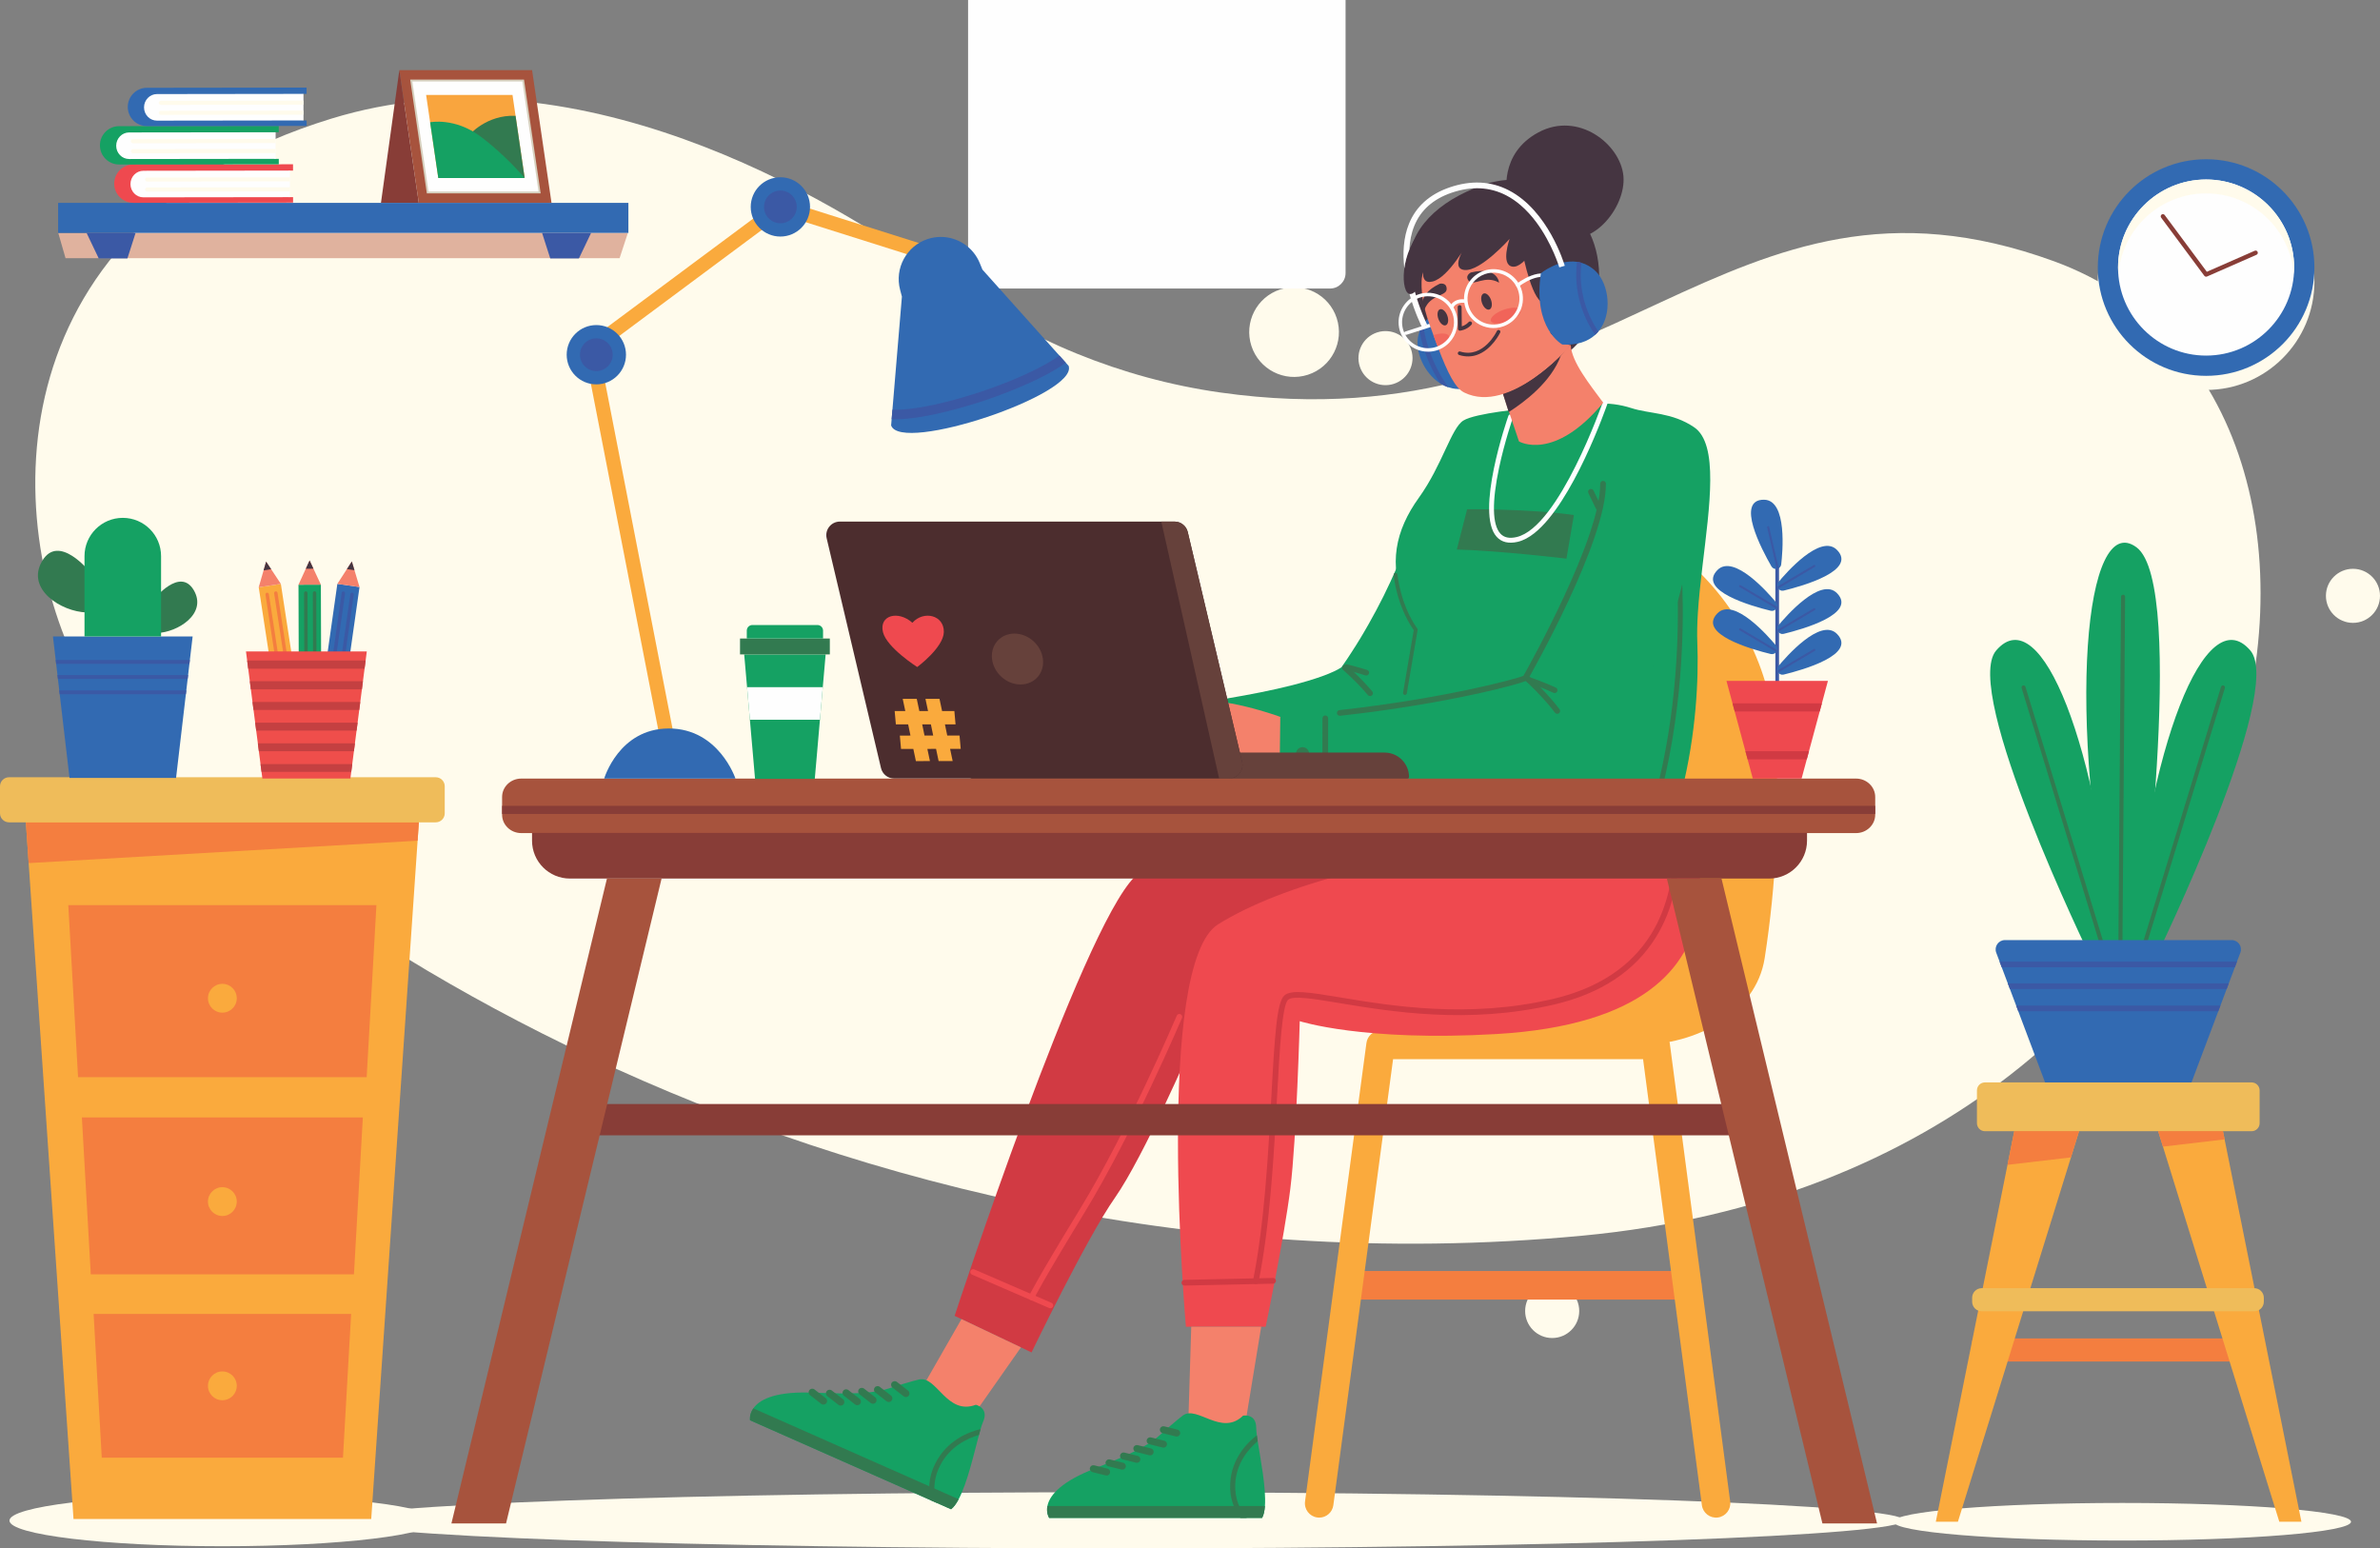 <?xml version="1.0" encoding="UTF-8"?>
<!DOCTYPE svg PUBLIC "-//W3C//DTD SVG 1.1//EN" "http://www.w3.org/Graphics/SVG/1.1/DTD/svg11.dtd">
<!-- Creator: CorelDRAW 2020 (64-Bit Evaluation Version) -->
<svg xmlns="http://www.w3.org/2000/svg" xml:space="preserve" width="221.263mm" height="143.946mm" version="1.1" style="shape-rendering:geometricPrecision; text-rendering:geometricPrecision; image-rendering:optimizeQuality; fill-rule:evenodd; clip-rule:evenodd"
viewBox="0 0 22344.53 14536.59"
 xmlns:xlink="http://www.w3.org/1999/xlink"
 xmlns:xodm="http://www.corel.com/coreldraw/odm/2003">
 <rect x="0" y="0" width="22344.53" height="14536.59" fill="#808080" stroke="none"/>
 <defs>
  <style type="text/css">
   <![CDATA[
    .fil1 {fill:#FEFEFE;fill-rule:nonzero}
    .fil7 {fill:#FAAA3D;fill-rule:nonzero}
    .fil19 {fill:#F9A53E;fill-rule:nonzero}
    .fil10 {fill:#F4816B;fill-rule:nonzero}
    .fil6 {fill:#F47E3F;fill-rule:nonzero}
    .fil14 {fill:#F1685D;fill-rule:nonzero}
    .fil12 {fill:#F16459;fill-rule:nonzero}
    .fil22 {fill:#EF4E4B;fill-rule:nonzero}
    .fil9 {fill:#EF494F;fill-rule:nonzero}
    .fil21 {fill:#EFBC5A;fill-rule:nonzero}
    .fil20 {fill:#E0B29E;fill-rule:nonzero}
    .fil18 {fill:#D6D0BE;fill-rule:nonzero}
    .fil8 {fill:#D13A43;fill-rule:nonzero}
    .fil23 {fill:#C44041;fill-rule:nonzero}
    .fil17 {fill:#A7533D;fill-rule:nonzero}
    .fil3 {fill:#883D37;fill-rule:nonzero}
    .fil15 {fill:#66413B;fill-rule:nonzero}
    .fil16 {fill:#4C2D2E;fill-rule:nonzero}
    .fil11 {fill:#453541;fill-rule:nonzero}
    .fil4 {fill:#15A163;fill-rule:nonzero}
    .fil2 {fill:#326AB2;fill-rule:nonzero}
    .fil5 {fill:#327A50;fill-rule:nonzero}
    .fil13 {fill:#3B59A5;fill-rule:nonzero}
    .fil0 {fill:#FFFBEC;fill-rule:nonzero}
   ]]>
  </style>
 </defs>
 <g id="Layer_x0020_1">
  <path class="fil0" d="M11455.69 3684.67c-929.12,-131.75 -1809.75,-494.91 -2569.64,-1045.62 -1135,-822.52 -3510.24,-2222.15 -5776.07,-1524.99 -3125.24,961.65 -3139.22,3743.48 -2325.17,5254.62 814.07,1511.1 6586.82,5936.23 14070.71,5232.1 6696.98,-630.07 8002.06,-7842.25 4430.3,-9147.29 -3097.86,-1131.89 -4154.73,1752.18 -7830.13,1231.19z"/>
  <path class="fil0" d="M12549.93 2987.5c71.89,221.2 -49.2,458.79 -270.4,530.64 -221.24,71.86 -458.79,-49.2 -530.65,-270.39 -71.89,-221.2 49.2,-458.79 270.4,-530.65 221.2,-71.85 458.79,49.2 530.65,270.4z"/>
  <path class="fil0" d="M14826.44 12307.74c0,140.23 -113.68,253.84 -253.83,253.84 -140.23,0 -253.84,-113.61 -253.84,-253.84 0,-140.15 113.61,-253.8 253.84,-253.8 140.15,0 253.83,113.65 253.83,253.8z"/>
  <path class="fil0" d="M13249.05 3283.69c43.31,133.35 -29.68,276.53 -162.99,319.81 -133.31,43.32 -276.53,-29.64 -319.84,-162.95 -43.29,-133.31 29.67,-276.53 163.02,-319.85 133.31,-43.31 276.49,29.68 319.81,162.99z"/>
  <path class="fil0" d="M1507.21 7647.33c0,140.16 -113.65,253.84 -253.84,253.84 -140.19,0 -253.83,-113.68 -253.83,-253.84 0,-140.22 113.64,-253.83 253.83,-253.83 140.19,0 253.84,113.61 253.84,253.83z"/>
  <path class="fil0" d="M22344.53 5593.87c0,140.16 -113.65,253.8 -253.83,253.8 -140.19,0 -253.84,-113.64 -253.84,-253.8 0,-140.18 113.65,-253.83 253.84,-253.83 140.18,0 253.83,113.65 253.83,253.83z"/>
  <path class="fil1" d="M12632.83 0l-3544.08 0 0 2563.26c0,80.37 65.16,145.53 145.53,145.53l3253.02 0c80.36,0 145.53,-65.16 145.53,-145.53l0 -2563.26z"/>
  <path class="fil0" d="M21728.67 2644.1c0,561.53 -455.26,1016.76 -1016.75,1016.76 -561.57,0 -1016.76,-455.23 -1016.76,-1016.76 0,-561.53 455.19,-1016.76 1016.76,-1016.76 561.49,0 1016.75,455.23 1016.75,1016.76z"/>
  <path class="fil2" d="M21728.67 2511.72c0,561.56 -455.26,1016.75 -1016.75,1016.75 -561.57,0 -1016.76,-455.19 -1016.76,-1016.75 0,-561.53 455.19,-1016.73 1016.76,-1016.73 561.49,0 1016.75,455.2 1016.75,1016.73z"/>
  <path class="fil1" d="M20711.92 3338.34c-455.8,0 -826.59,-370.83 -826.59,-826.59 0,-455.79 370.79,-826.58 826.59,-826.58 455.75,0 826.55,370.79 826.55,826.58 0,455.76 -370.8,826.59 -826.55,826.59z"/>
  <path class="fil0" d="M21538.5 2511.75c0,22.01 -0.93,43.82 -2.57,65.31 -33.46,-425.37 -390.28,-761.32 -824.02,-761.32 -433.82,0 -790.61,335.95 -824.03,761.32 -1.71,-21.49 -2.57,-43.29 -2.57,-65.31 0,-455.83 370.76,-826.58 826.59,-826.58 455.75,0 826.58,370.75 826.58,826.58z"/>
  <path class="fil3" d="M20711.92 2597.75c-6.38,0 -12.61,-2.99 -16.6,-8.33l-405.5 -545.93c-6.8,-9.16 -4.91,-22.13 4.28,-28.93 9.12,-6.84 22.09,-4.91 28.92,4.28l395.66 532.67 449.66 -197.37c10.44,-4.59 22.66,0.14 27.26,10.62 4.59,10.47 -0.17,22.65 -10.65,27.25l-464.73 203.99 -8.3 1.75z"/>
  <path class="fil0" d="M17875.96 14272.82c0,145.67 -3288.42,263.77 -7344.91,263.77 -4056.48,0 -7344.95,-118.09 -7344.95,-263.77 0,-145.63 3288.46,-263.71 7344.95,-263.71 4056.48,0 7344.91,118.07 7344.91,263.71z"/>
  <path class="fil4" d="M12601.51 6259.43l-3.68 2.75 1.25 -1.25 5.13 -4.88c5.7,-4.45 3.13,-1.21 -2.71,3.38zm722.23 -1491.39c-58.74,187.5 -128.25,372.47 -206.49,553.23 -40.86,92.51 -83.04,184.4 -127.79,274.96 -45.42,90.17 -92.48,179.55 -142.43,267.09 -12.08,22.16 -25.15,43.68 -37.8,65.44 -12.93,21.63 -25.26,43.65 -38.55,64.98 -26.58,42.72 -52.47,85.97 -80.33,127.79 -13.78,21.03 -27.19,42.36 -41.32,63.13l-42.58 62.17 -10.65 15.57 -1.57 2.31c-14.81,10.16 -39.48,24.2 -67.93,37.49 -34.02,16.1 -73.82,32.13 -116,47.34 -84.79,30.39 -179.02,57.71 -275.91,82.65 -97.09,24.87 -197.51,47.14 -299.33,67.52 -101.93,20.27 -205.2,39.44 -309.41,56.78 -208.37,34.59 -419.88,64.62 -632.43,91.06 -106.24,13.5 -212.79,26.04 -319.45,37.59l-159.85 16.6 -79.67 8.01 -77.8 7.38 34.16 722.41 86.25 -1.53 84.25 -2.06c56.08,-1.65 111.97,-3.82 167.87,-6.13 111.75,-4.67 223.48,-10.33 335.3,-17.07 223.59,-14.15 447.57,-32.6 672.93,-58.57 225.65,-25.79 452.05,-58.25 684.59,-106.27 116.46,-24.19 234.31,-52.54 357.43,-91.2 61.7,-19.49 124.7,-41.46 191,-69.26 66.48,-28.26 136.02,-61.03 214.14,-111.9 39.36,-26.22 80.63,-56.25 125.4,-99.15 10.91,-10.29 22.52,-22.37 33.67,-34.34 11.61,-12.94 22.8,-25.62 34.45,-40.62l12.68 -16.57 6.7 -8.9 13.29 -17.81 53.19 -71.26c17.63,-23.83 34.45,-48.2 51.69,-72.29 34.77,-47.99 67.37,-97.36 100.57,-146.38 16.63,-24.52 32.23,-49.63 48.38,-74.39 15.89,-24.94 32.23,-49.63 47.45,-74.96l46.24 -75.63c15.24,-25.34 29.78,-51.02 44.71,-76.53 30.06,-50.88 57.93,-102.88 86.61,-154.51 55.75,-104.03 109.16,-209.23 158.85,-316.14 93.31,-201.93 176.75,-408.14 249.2,-618.93 -291.74,-101.6 -578.21,-219.13 -873.72,-309.12z"/>
  <path class="fil5" d="M12856.7 6534.28c7.98,1.86 16.71,0.07 23.48,-5.67 11.29,-9.54 12.68,-26.47 3.13,-37.76 -118.2,-139.55 -234.13,-237.91 -239,-242.04 -11.33,-9.51 -28.22,-8.09 -37.8,3.2 -9.55,11.33 -8.09,28.26 3.2,37.8 1.14,0.97 117.53,99.72 232.67,235.67 3.89,4.55 8.91,7.48 14.32,8.8z"/>
  <path class="fil5" d="M12820.9 6341.16c13.53,3.17 27.4,-4.56 31.63,-18.03 4.49,-14.11 -3.31,-29.22 -17.45,-33.67 -1,-0.28 -101.5,-31.99 -187.64,-52.3 -14.43,-3.38 -28.85,5.52 -32.24,19.95 -3.38,14.39 5.52,28.82 19.95,32.24 84.22,19.84 182.8,50.91 183.75,51.26l2 0.54z"/>
  <path class="fil5" d="M10717.63 7501.88l7.7 0.64c14.78,-0.82 26.07,-13.54 25.23,-28.29l-49.17 -849.5c-0.85,-14.78 -13.5,-26.07 -28.29,-25.23 -14.78,0.83 -26.07,13.54 -25.23,28.33l49.13 849.5c0.72,12.11 9.37,21.9 20.63,24.55z"/>
  <path class="fil5" d="M10301.2 7290.72l8.16 0.65 389.89 -29.29c14.78,-1.07 25.86,-13.93 24.75,-28.71 -1.1,-14.75 -14,-25.87 -28.75,-24.73l-389.89 29.26c-14.78,1.1 -25.82,13.97 -24.75,28.71 0.92,11.97 9.51,21.52 20.59,24.12z"/>
  <path class="fil5" d="M10429.41 7022.07c-14.43,31.03 -0.93,67.83 30.1,82.26 31.06,14.36 67.87,0.86 82.29,-30.17 14.36,-31.03 0.86,-67.83 -30.17,-82.26 -31.02,-14.35 -67.83,-0.85 -82.22,30.17z"/>
  <path class="fil6" d="M12676.47 12200.51l3164.56 0c73.99,0 134.02,-60 134.02,-134.02 0,-74.03 -60.03,-134.06 -134.02,-134.06l-3164.56 0c-73.99,0 -134.02,60.03 -134.02,134.06 0,74.02 60.03,134.02 134.02,134.02z"/>
  <path class="fil7" d="M12385.3 14247.6c66.16,0 123.69,-48.91 132.71,-116.25l560.89 -4187.84 2347.02 0 552.12 4187.55c9.66,73.39 76.99,125.08 150.38,115.36 73.43,-9.66 125.05,-76.99 115.4,-150.41l-567.48 -4304.05c-8.81,-66.69 -65.66,-116.53 -132.89,-116.53l-2581.86 0c-67.16,0 -123.94,49.7 -132.85,116.25l-576.43 4304.08c-9.87,73.36 41.69,140.82 115.04,150.62 6.05,0.86 12.04,1.21 17.96,1.21z"/>
  <path class="fil7" d="M13709.36 9809.5l1676.84 0c531.25,0 1100.11,-290.74 1181.66,-815.66 109.09,-701.92 136.06,-1381.77 105.6,-2005.58 -34.42,-705.5 -371.33,-1361.87 -925.95,-1799.28 0,0 -334.95,1459.7 86.25,3474.36 -160.88,765.57 -2124.4,1146.15 -2124.4,1146.15z"/>
  <path class="fil8" d="M10654.85 8229.99c185.78,-182.87 3144.57,-930.9 4117.9,-659.11 111.51,214.65 -1239.57,1097.66 -1588.27,1600.66 -1279.38,209.08 -1993.4,639.44 -1993.4,639.44 0,0 -453.66,1048.32 -723.2,1433.12 -269.58,384.76 -783.23,1452.63 -783.23,1452.63l-722.27 -343.17c0,0 1186.66,-3625.63 1692.47,-4123.57z"/>
  <path class="fil9" d="M9861.36 12282.63c10.36,0 20.24,-6.06 24.61,-16.17 5.88,-13.61 -0.35,-29.37 -13.96,-35.23l-724.95 -313.72c-13.61,-5.91 -29.4,0.39 -35.27,13.96 -5.88,13.57 0.39,29.37 13.97,35.24l724.98 313.71c3.46,1.5 7.06,2.21 10.62,2.21z"/>
  <path class="fil9" d="M9684.62 12206.17c10.3,0 20.1,-5.95 24.55,-15.99 2.17,-4.85 59.04,-128.55 475.25,-810.27 453.41,-742.65 908.24,-1812.78 912.76,-1823.51 5.77,-13.64 -0.58,-29.39 -14.22,-35.12 -13.6,-5.81 -29.36,0.58 -35.12,14.25 -4.52,10.69 -457.86,1077.18 -909.21,1816.45 -420.77,689.26 -476.34,811.62 -478.48,816.5 -6.02,13.54 0.1,29.36 13.64,35.34 3.52,1.58 7.2,2.35 10.83,2.35z"/>
  <polygon class="fil10" points="9585.12,12649.46 9120.95,13311.44 8621.94,13090.58 9026.68,12384.12 "/>
  <path class="fil4" d="M7041.66 13333.65l1887.38 835.4c25.33,-19.32 48.98,-52.09 71.22,-93.84 82.44,-154.45 144.35,-431.76 190.52,-603.44 5.27,-20.1 10.44,-38.75 15.43,-55.49 8.4,-28.41 16.18,-51.7 23.41,-68.08 58.03,-131.1 -67.94,-159.99 -67.94,-159.99 -273.88,102.74 -365.84,-273.85 -532.88,-237.63 0,0 -71.61,14.93 -281.17,83.39 -209.4,68.55 -503.71,44.69 -760.82,39.41 -331.89,-6.88 -463.06,74.92 -514.22,148.59 -40.51,58.38 -30.92,111.68 -30.92,111.68z"/>
  <path class="fil5" d="M7041.66 13333.65l1887.38 835.4c25.33,-19.32 48.98,-52.09 71.22,-93.84l-1927.68 -853.24c-40.51,58.38 -30.92,111.68 -30.92,111.68z"/>
  <path class="fil5" d="M8736.48 14083.83l56.04 24.79c-27.61,-88.67 -36.55,-209.94 32.36,-347.1 91.62,-182.43 259.17,-258.65 365.9,-289.75 5.27,-20.1 10.44,-38.75 15.43,-55.49 -112.16,26.92 -315.43,104.66 -425.3,323.13 -65.76,130.99 -66.04,250.33 -44.42,344.42z"/>
  <path class="fil5" d="M8330.34 13159.48c13.97,6.16 30.86,2.34 40.62,-10.28 11.51,-14.82 8.84,-36.17 -6.02,-47.72l-104.95 -81.44c-14.78,-11.55 -36.19,-8.84 -47.71,5.99 -11.5,14.84 -8.83,36.22 6.03,47.74l104.94 81.44 7.09 4.27z"/>
  <path class="fil5" d="M8490.95 13113.21c13.97,6.16 30.85,2.3 40.61,-10.3 11.54,-14.86 8.84,-36.19 -6.02,-47.71l-104.91 -81.48c-14.82,-11.54 -36.23,-8.83 -47.74,6.02 -11.51,14.82 -8.84,36.2 6.02,47.71l104.95 81.49 7.09 4.27z"/>
  <path class="fil5" d="M8182.1 13175.8c13.97,6.2 30.85,2.35 40.62,-10.26 11.54,-14.81 8.84,-36.16 -6.02,-47.7l-104.91 -81.49c-14.82,-11.53 -36.23,-8.84 -47.75,6.03 -11.54,14.81 -8.84,36.22 6.03,47.74l104.94 81.44 7.09 4.24z"/>
  <path class="fil5" d="M8035.05 13189.52c13.97,6.2 30.85,2.34 40.61,-10.26 11.54,-14.82 8.84,-36.22 -6.02,-47.74l-104.91 -81.44c-14.86,-11.55 -36.19,-8.84 -47.74,6.01 -11.51,14.82 -8.84,36.2 6.02,47.71l104.95 81.48 7.09 4.24z"/>
  <path class="fil5" d="M7879.54 13193.54c13.97,6.17 30.85,2.35 40.62,-10.27 11.5,-14.84 8.84,-36.19 -6.03,-47.73l-104.94 -81.45c-14.82,-11.5 -36.2,-8.84 -47.71,6.03 -11.51,14.8 -8.84,36.18 6.02,47.69l104.91 81.49 7.13 4.24z"/>
  <path class="fil5" d="M7717.12 13183.82c13.97,6.16 30.85,2.31 40.62,-10.3 11.5,-14.81 8.83,-36.19 -6.03,-47.71l-104.95 -81.44c-14.81,-11.55 -36.19,-8.84 -47.7,5.98 -11.51,14.87 -8.84,36.2 6.02,47.74l104.95 81.46 7.09 4.27z"/>
  <path class="fil4" d="M13102.12 8033.62c-47.74,526.76 1525.85,1328.34 1859.48,979.71 880.21,-919.85 1000.55,-2303.91 973.62,-2981.08 -3.31,-84.51 -1.07,-176 4.78,-271.61 8.77,-140.83 25.19,-290.96 43.07,-442.05 67.26,-568.02 154.65,-1150.21 -78.2,-1307.78 -209.05,-141.5 -415.29,-123.3 -588.46,-179.37 -107.35,-34.81 -220.17,-48.96 -332.85,-41.22l-655.48 45.21c0,0 -475,41.39 -589.5,112.75 -114.43,71.36 -197.44,418.57 -418.14,725.34 -220.7,306.74 -288.53,626.34 -129.64,994.52 138.23,320.28 118.81,201.4 100.46,707.67 -22.48,620.25 -160.17,1338.67 -189.14,1657.91z"/>
  <path class="fil5" d="M13190.15 6524.16l-3.03 -0.25c-9.72,-1.67 -16.21,-10.86 -14.53,-20.55l100.32 -587.37c-161.49,-232.45 -187.49,-506.67 -188.53,-518.31 -0.85,-9.8 6.38,-18.42 16.18,-19.31 9.91,-0.75 18.45,6.37 19.31,16.17 0.25,2.79 26.79,281.31 186.43,506.92 2.71,3.89 3.78,8.65 2.99,13.29l-101.6 594.6c-1.49,8.68 -9.02,14.81 -17.53,14.81z"/>
  <path class="fil5" d="M14776.56 4835.4l-69.86 409.09c0,0 -618.21,-73.81 -1029.47,-85.68l96.75 -377.77c0,0 595.34,-5.21 1002.58,54.36z"/>
  <path class="fil1" d="M14404.81 5005.77c-51.02,40.39 -102.96,68.68 -155.23,80.87 -85.54,19.94 -152.3,4.02 -198.5,-47.38 -203.64,-226.58 97.25,-1098.19 110.19,-1135.22 4.2,-11.97 17.31,-18.35 29.29,-14.14 12.01,4.2 18.38,17.31 14.14,29.32 -0.75,2.21 -78.16,225.16 -130.52,471.62 -68.05,320.24 -64.21,533.85 11.15,617.64 34.63,38.55 84.93,49.41 153.83,33.35 398.43,-92.95 806.88,-1260.79 810.94,-1272.59 4.14,-11.97 17.25,-18.35 29.26,-14.21 12.04,4.16 18.42,17.28 14.25,29.28 -14.9,43.04 -327.19,935.25 -688.79,1221.47z"/>
  <path class="fil5" d="M14840.27 9035.6c-8.23,6.51 -20.13,6.74 -28.64,-0.11 -9.95,-7.94 -11.54,-22.44 -3.56,-32.38 588.85,-733.72 810.27,-1698.92 892.27,-2379.41 89,-738.06 37.73,-1308.96 37.19,-1314.66 -1.13,-12.65 8.16,-23.87 20.81,-25.04 12.61,-1.18 23.86,8.12 25.04,20.76 0.54,5.74 52.22,581.56 -37.33,1324.49 -52.62,436.48 -142.97,844.65 -268.55,1213.2 -157.17,461.32 -370.37,861.5 -633.53,1189.48l-3.71 3.67z"/>
  <path class="fil5" d="M14539.97 7870.96l-0.54 0.43c-10.15,7.58 -24.61,5.48 -32.2,-4.71 -287.85,-385.4 -641.51,-585.3 -887.51,-685.08 -266.23,-108.01 -465.98,-125.08 -467.94,-125.26 -12.72,-1 -22.13,-12.11 -21.13,-24.76 1.03,-12.68 12.15,-22.16 24.79,-21.13 8.41,0.68 208.84,17.88 481.55,128.5 251.42,102 612.91,306.27 907.1,700.23 7.48,10.01 5.59,24.08 -4.13,31.77z"/>
  <path class="fil5" d="M14442.86 7123.82c-6.7,5.27 -15.99,6.65 -24.19,2.78 -4.92,-2.35 -497.65,-234 -916.36,-209.52 -12.72,0.72 -23.62,-8.94 -24.34,-21.66 -0.75,-12.68 8.98,-23.58 21.63,-24.3 430.64,-25.15 918.29,204.13 938.84,213.9 11.47,5.45 16.35,19.2 10.91,30.67 -1.58,3.28 -3.82,6.03 -6.49,8.13z"/>
  <path class="fil11" d="M14506.49 3436.03c0,0 434.52,-150.2 493.95,-619.89 56.57,-447.24 -68.69,-656.36 -227.75,-869.98 -119.85,-160.85 -452.8,-352.98 -858.37,-206.49 -409.51,147.88 -693.02,411.12 -688.39,765.06 8.65,662.36 649.67,1377.29 1280.57,931.29z"/>
  <path class="fil11" d="M14149.73 1830.48c0,0 -82.22,-385.25 292.63,-587.29 374.92,-201.99 770.94,109.55 798.94,408.98 28,299.39 -312.75,712.23 -616.82,546.89 -304.1,-165.38 -474.75,-368.59 -474.75,-368.59z"/>
  <path class="fil12" d="M13571.85 3105.7c0,0 -162.49,-93.37 -178.24,64.38 -15.81,157.75 132.03,412.19 289.24,305.06l-111 -369.44z"/>
  <path class="fil2" d="M13521.65 3599.37c23.97,15.25 49.78,27.64 76.95,36.62 103.56,34.13 228.33,18.21 362.67,-86.17 0,0 145.85,-280.56 -211.9,-666.06 0,0 -269.23,-21.94 -388.5,159.68 -13.18,19.91 -24.58,42.46 -33.49,67.76 -5.52,15.42 -10.12,31.95 -13.6,49.51 -28.65,141.61 57.25,344.04 207.87,438.66z"/>
  <path class="fil13" d="M13521.65 3599.37c23.97,15.25 49.78,27.64 76.95,36.62 -177.95,-246.17 -225.33,-491.63 -237.73,-592.56 -13.18,19.91 -24.58,42.46 -33.49,67.76 20.28,113.03 70.26,296.08 194.27,488.18z"/>
  <path class="fil10" d="M14108.76 3692.32l152.13 451.8c0,0 327.33,195.09 790.99,-363.42 -124.69,-168.97 -298.4,-383.59 -305.1,-542.01 0,0 -37.48,30.75 -92.23,97.37 -10.69,13.01 -25.23,24.04 -39.19,36.98 -123.84,113.93 -316.71,266.87 -506.6,319.28z"/>
  <path class="fil11" d="M14108.76 3692.32l55.57 176.24c145.89,-92.63 400.08,-282.31 490.22,-532.5 -12.12,11.68 -25.23,24.04 -39.19,36.98 -123.84,113.93 -316.71,266.87 -506.6,319.28z"/>
  <path class="fil10" d="M13457.73 3146.46c13.97,38.36 27.33,74.5 40.19,108.38 96.75,254.97 165.15,389.13 249.84,430.71 428.11,209.8 980.95,-424.9 998.73,-445.35l0.42 -0.58c-3.99,-31.17 -8.62,-61.91 -13.68,-92.06 -42.54,-255.76 -120.26,-479.55 -221.05,-682.37 -68.9,-227.43 -276.92,-387.32 -514.47,-388.07 -246.24,-0.57 -406.81,165.52 -511.02,243.96 -157.25,118.46 -185.97,387.4 -69.29,713.69 14,39.12 27.47,76.39 40.32,111.69z"/>
  <path class="fil11" d="M13862.24 3333.35c-47.42,15.56 -102.04,18.63 -163.56,-0.61 -9.02,-2.82 -14.01,-12.36 -11.19,-21.38 2.82,-8.98 12.4,-13.97 21.34,-11.19 220.06,68.83 343.69,-190.03 344.9,-192.66 3.95,-8.54 14.14,-12.22 22.65,-8.23 8.51,3.96 12.26,14.11 8.23,22.62 -1,2.21 -78.45,164.27 -222.37,211.44z"/>
  <path class="fil11" d="M13809.33 2558.17c0,0 -62.38,29.78 -18.24,80.83 44.1,51.09 150.3,-61.1 282.62,14.61 0,0 -11.91,-156.51 -264.38,-95.44z"/>
  <path class="fil12" d="M13997.11 3013.12c10.9,30.17 81.9,32.16 158.54,4.48 76.7,-27.68 130.03,-74.6 119.12,-104.77 -10.9,-30.14 -81.9,-32.2 -158.57,-4.49 -76.66,27.68 -130,74.61 -119.09,104.78z"/>
  <path class="fil14" d="M13497.93 3254.84l0 0c-12.87,-33.88 -26.23,-70.01 -40.19,-108.38 31.64,-10.22 61.78,-15.28 86.46,-15.28 31.25,0 53.72,8.08 59.46,24 10.26,28.4 -36.19,71.65 -105.73,99.65z"/>
  <path class="fil11" d="M13914.14 2845.71c15,41.42 45.92,68.22 69.11,59.88 23.19,-8.41 29.85,-48.78 14.93,-90.24 -15,-41.43 -45.96,-68.26 -69.11,-59.88 -23.2,8.4 -29.89,48.77 -14.93,90.24z"/>
  <path class="fil11" d="M13504.09 2993.81c14.97,41.42 45.89,68.22 69.11,59.84 23.16,-8.37 29.85,-48.74 14.9,-90.2 -15.01,-41.43 -45.93,-68.26 -69.11,-59.88 -23.2,8.37 -29.86,48.77 -14.9,90.24z"/>
  <path class="fil11" d="M13743.57 3095.62c-19.91,7.16 -34.53,8.69 -35.77,8.8 -5.03,0.5 -10.05,-1.17 -13.86,-4.55 -3.75,-3.38 -5.96,-8.23 -5.99,-13.29l-2.17 -203.57c-0.11,-10.01 7.91,-18.17 17.91,-18.31 10.01,-0.11 18.24,7.91 18.35,17.96l1.92 181.19c17.46,-5.31 43.32,-16.67 64.42,-40.22 6.65,-7.44 18.17,-8.09 25.61,-1.38 7.48,6.65 8.09,18.13 1.42,25.58 -23.26,25.89 -50.55,40.11 -71.85,47.81z"/>
  <path class="fil11" d="M14550.88 3120.74c3.71,3.92 103.81,110.62 195.58,119.42l0.18 0.04 0.25 -0.58c-4,-31.17 -8.62,-61.88 -13.65,-92.06 -3.13,0.58 -87.21,15.36 -182.36,-26.82z"/>
  <path class="fil10" d="M14522.88 2805.45c0,0 85.35,-282.48 269.94,-151.37 152.12,108.01 98.61,552.02 -145.88,494.8l-124.05 -343.43z"/>
  <path class="fil11" d="M14645.35 3073.64l-1.92 0.61c-9.72,2.35 -19.52,-3.64 -21.87,-13.36 -47.67,-196.79 87.96,-319.91 93.77,-325.04 7.48,-6.67 18.99,-5.99 25.61,1.49 6.63,7.48 5.96,18.96 -1.52,25.58 -5.1,4.59 -125.05,114.29 -82.62,289.43 2.17,9.08 -2.85,18.2 -11.44,21.3z"/>
  <path class="fil11" d="M14767.16 2912.83c-3.78,1.35 -8.02,1.49 -12.12,0.07 -19.17,-6.67 -74.81,-19.99 -101.49,-1.86 -8.3,5.64 -19.56,3.49 -25.19,-4.77 -5.64,-8.3 -3.49,-19.56 4.81,-25.19 46.52,-31.64 125.04,-5.52 133.85,-2.42 9.4,3.27 14.42,13.64 11.11,23.09 -1.89,5.37 -6.02,9.26 -10.97,11.08z"/>
  <path class="fil11" d="M14466.09 2231.16c0,0 -152.13,288.86 -266.09,272.19 -114,-16.67 -27.44,-259.97 -27.44,-259.97 0,0 -270.4,303.46 -420.63,291.43 -150.24,-12.05 24.61,-252.52 24.61,-252.52 0,0 -174.1,320.91 -325.04,360.14 -150.94,39.22 -71.4,-197.69 -71.4,-197.69 0,0 -40.32,306.56 -136.44,316.18 -96.16,9.62 -111.76,-403.88 134.85,-635.6 246.6,-231.7 998.41,-477.52 1087.58,105.84z"/>
  <path class="fil11" d="M14296.33 2381.33c0,0 96.26,500.21 216.28,459.33 119.98,-40.94 173.53,-268.55 -46.52,-609.49l-169.76 150.17z"/>
  <path class="fil11" d="M13516.17 2664.02c0,0 67.01,-16.96 65.69,50.55 -1.28,67.47 -154.68,49.02 -208.09,191.8 0,0 -90.84,-128 142.4,-242.36z"/>
  <path class="fil1" d="M13194.32 3112.11l224.72 -72.39 11.12 30.78 -0.46 0.17 -225.33 72.58c-8.62,2.78 -17.85,-1.93 -20.59,-10.55 -2.78,-8.58 1.49,-17.96 10.54,-20.59z"/>
  <path class="fil1" d="M13792.12 2886.22c-29.6,-81.98 -12.36,-169.66 37.84,-233.56 27.25,-34.88 64.23,-62.6 108.72,-78.67 20.63,-7.48 41.69,-11.94 62.56,-13.64 94.16,-7.88 186.04,40.15 232.85,123.84l1.14 2.06c5.98,10.91 11.18,22.34 15.53,34.31 20.91,58.08 18.42,118.89 -2.64,172.15 -24.41,61.73 -73.61,113.25 -140.05,138.47l-3.89 1.49c-126.43,45.75 -266.44,-20.09 -312.08,-146.45zm-31.06 10.36l0.25 0.72c20.87,57.74 59.1,104.38 106.69,136.05 70.58,46.89 161.64,61.07 247.39,30.1 50.88,-18.34 93.13,-50.23 124.05,-90.24 14.29,-18.2 26.26,-38.36 35.52,-59.6 27.22,-62.48 31.57,-135.12 6.62,-204.23 -3.41,-9.3 -7.23,-18.46 -11.61,-27.15 -4.7,-10.05 -10.08,-19.53 -16.07,-28.68 -68.15,-105.91 -202.99,-154.87 -326.44,-110.34l-2.6 1.03c-54.05,20.07 -97.98,55.4 -129,99.44 -33.99,47.95 -52.23,106.2 -50.92,166.08 0.18,11.12 1.07,22.2 2.78,33.35 2.57,17.96 7.06,35.84 13.33,53.47z"/>
  <path class="fil1" d="M13255.35 2834.34c6.41,-5.09 13.15,-9.98 20.1,-14.32 8.8,-5.67 17.88,-10.76 27.54,-15.32 6.84,-3.27 13.97,-6.13 21.3,-8.8 10.12,-3.71 20.28,-6.59 30.47,-8.88 5.95,-1.24 11.68,-2.31 17.45,-3.2 36.09,-5.13 72.1,-2.03 105.67,8.26 54.25,16.5 102.35,51.77 134.16,101.04 9.69,15.14 17.96,31.67 24.34,49.3 28.39,78.53 13.78,162.2 -31.6,225.23 -3.25,4.59 -6.74,9.05 -10.34,13.36 -24.4,29.54 -56,53.54 -93.3,69.19l-4.24 1.68 -6.95 2.64c-25.65,9.22 -51.83,13.9 -77.77,14.35 -3.52,0.15 -6.98,0.15 -10.57,0.08 -12.26,-0.25 -24.44,-1.5 -36.42,-3.56 -19.2,-3.49 -37.8,-9.05 -55.54,-16.81 -48.16,-21.06 -89.52,-57.47 -115.96,-105.49 -3.7,-6.55 -7.05,-13.29 -10.01,-20.31 -2.21,-4.78 -4.13,-9.72 -5.95,-14.78 -36.41,-100.82 -1.92,-210.29 77.63,-273.64zm-108.41 284.83c29.14,80.87 92.45,139.75 167.76,166.66 19.88,7.05 40.62,11.86 61.85,14.21 11.29,1.32 22.76,1.86 34.19,1.72 4.13,-0.04 8.34,-0.18 12.5,-0.54 25.9,-1.35 52.13,-6.67 77.74,-15.9l7.44 -2.92c4.99,-1.85 9.91,-3.96 14.68,-6.16 31.64,-14.57 59.35,-34.6 82.4,-58.5 71.14,-73.53 98.75,-183.97 61.66,-286.5 -5.55,-15.29 -12.32,-29.93 -20.24,-43.58l-0.85 -1.71c-6.1,-10.4 -12.79,-20.38 -20.21,-29.71 -28.36,-36.95 -65.55,-65.59 -107.27,-83.97 -37.97,-16.71 -79.62,-25.01 -121.98,-23.44 -15.28,0.53 -30.64,2.38 -45.92,5.58 -12.54,2.61 -25.16,6.1 -37.62,10.65 -6.78,2.49 -13.33,5.13 -19.81,8.09 -9.37,4.17 -18.45,8.84 -27.1,13.93 -7.38,4.45 -14.47,9.05 -21.28,14.04 -97.25,70.51 -140.78,199.58 -97.97,318.04z"/>
  <path class="fil1" d="M14607.17 2653.04l5.16 -2.99c6.84,-5.88 7.62,-16.25 1.71,-23.09 -133.27,-154.44 -372.89,35.84 -375.27,37.76 -7.06,5.71 -8.16,16 -2.46,23.01 5.64,7.02 15.93,8.16 23.01,2.49 2.14,-1.78 217.32,-172.39 329.9,-41.89 4.55,5.3 11.75,6.95 17.96,4.7z"/>
  <path class="fil1" d="M13635.44 2897.15c3.96,-1.42 7.37,-4.42 9.3,-8.55 27.03,-58.74 105.03,-45.31 105.77,-45.21 8.87,1.61 17.42,-4.27 19.06,-13.18 1.57,-8.91 -4.34,-17.42 -13.22,-19.03 -35.73,-6.44 -111.3,-1.49 -141.36,63.7 -3.78,8.19 -0.21,17.91 8.02,21.73 4.06,1.85 8.51,1.92 12.43,0.54z"/>
  <path class="fil2" d="M14667.48 3234.39c139.72,8.51 240.19,-28.68 308.41,-90.42 10.87,-9.91 20.91,-20.45 30.25,-31.46 137.16,-163.38 99.4,-445.04 -23.65,-564.63 -43.39,-42.35 -89.49,-67.65 -135.31,-80.8 -13.97,-4.2 -27.82,-7.12 -41.65,-9.05 -176.24,-24.97 -339.08,106.95 -339.08,106.95 -77.67,520.13 201.03,669.41 201.03,669.41z"/>
  <path class="fil13" d="M14975.89 3143.96c10.87,-9.91 20.91,-20.45 30.25,-31.46 -173.78,-258.72 -175.42,-511.23 -158.96,-645.43 -13.97,-4.2 -27.82,-7.12 -41.65,-9.05 -17.77,142.19 -16.88,412.05 170.36,685.94z"/>
  <path class="fil1" d="M13232.01 2342.43c3.75,-76.81 17.67,-152.48 46.14,-222.45 59.81,-147.03 177.48,-251.48 349.66,-310.44 186.22,-63.62 358.85,-55.4 513.33,24.69 48.2,25 92.58,55.83 133.24,90.52 56.81,48.41 106.41,104.17 149.23,161.63 148.56,199.83 214.87,420.57 215.83,423.77l51.33 -15c-6.2,-21.06 -155.19,-516.86 -525.02,-708.38 -167.97,-87 -354.79,-96.33 -555.18,-27.79 -187.64,64.13 -316.08,178.95 -382.05,341.08 -53.51,131.64 -60.07,279.06 -44.14,418.5 7.65,-55.75 22.87,-116.36 47.63,-176.13z"/>
  <path class="fil1" d="M13243.59 2760.91c-3.75,0.36 -7.27,0.07 -10.72,-0.78 48.45,172.61 111.65,299.15 117.06,309.98l47.64 -24.19c-1.35,-2.61 -65.83,-131.93 -114.19,-307.52 -12.04,12.86 -25.26,21.06 -39.79,22.51z"/>
  <path class="fil9" d="M15767.63 7512.1c0,0 1049.71,2033.87 -1718.65,2195.64 -1249.39,73 -1846.33,-120.8 -1846.33,-120.8 0,0 -30.1,1105.1 -88.28,1571.26 -58.18,466.2 -231.5,1297.49 -231.5,1297.49l-748.99 0c0,0 -300.07,-3406.74 304.03,-3779.32 604.11,-372.54 1651.65,-652.23 3142.97,-795.34 391.59,-61.77 1093.25,-239.8 1186.76,-368.94z"/>
  <path class="fil8" d="M11789.96 12055.13c12.5,0 23.69,-8.8 26.26,-21.52 108.01,-534.78 144.28,-1200.41 173.46,-1735.23 24.16,-443.5 46.99,-862.38 103.96,-912.72 46.13,-40.79 237.73,-8.95 480.3,31.32 482.48,80.12 1211.63,201.14 2015.74,14.04 437.95,-101.9 759.93,-314.65 956.99,-632.36 339.83,-547.89 184.93,-1227.09 183.33,-1233.93 -3.42,-14.4 -17.88,-23.34 -32.24,-19.88 -14.43,3.38 -23.37,17.81 -19.95,32.2 1.53,6.62 151.27,665.02 -176.92,1193.71 -189.28,304.93 -499.93,509.53 -923.38,608.03 -793.7,184.68 -1516.48,64.69 -1994.79,-14.71 -286.43,-47.56 -459.29,-76.23 -524.58,-18.56 -70.47,62.28 -90.31,368.55 -121.99,949.96 -29.06,533.11 -65.23,1196.57 -172.46,1727.53 -2.92,14.5 6.49,28.68 20.98,31.61l5.31 0.53z"/>
  <path class="fil8" d="M11119.59 12069.24l0.57 -0.04 832.86 -17.84c14.78,-0.31 26.54,-12.62 26.26,-27.4 -0.32,-14.82 -12.44,-26.9 -27.4,-26.22l-832.86 17.87c-14.78,0.32 -26.54,12.54 -26.22,27.4 0.32,14.6 12.25,26.23 26.79,26.23z"/>
  <polygon class="fil10" points="11840.76,12455.7 11683.19,13415.25 11154.57,13415.25 11183.96,12455.7 "/>
  <path class="fil4" d="M9849.99 14250.19l1999.46 0c14.9,-26.99 22.98,-65.34 26.3,-111.07 12.5,-169.11 -41.39,-439.02 -67.83,-609.2 -3.21,-19.87 -5.95,-38.44 -8.09,-55.25 -3.67,-28.44 -5.91,-52.13 -5.91,-69.47 0,-138.95 -122.98,-115.12 -122.98,-115.12 -202.33,198.41 -431.43,-99.14 -565.21,-1.56 0,0 -57.6,41.32 -216.35,184.12 -158.64,142.81 -428.68,237.12 -658.54,333.27 -296.69,123.97 -380.84,247.92 -397.26,333.2 -12.97,67.62 16.42,111.07 16.42,111.07z"/>
  <path class="fil5" d="M9849.99 14250.19l1999.46 0c14.9,-26.99 22.98,-65.34 26.3,-111.07l-2042.17 0c-12.97,67.62 16.42,111.07 16.42,111.07z"/>
  <path class="fil5" d="M11645.46 14250.19l59.39 0c-59.28,-67.71 -114.71,-171.64 -107.45,-320.16 9.62,-197.58 128.18,-330.75 210.52,-400.12 -3.21,-19.87 -5.95,-38.44 -8.09,-55.25 -88.78,67.82 -238.37,216.38 -250.05,452.97 -6.88,141.87 39.65,247.67 95.68,322.55z"/>
  <path class="fil5" d="M10923.29 13590.62c14.78,0 28.22,-10.01 31.92,-25.01 4.41,-17.65 -6.38,-35.55 -24.05,-39.92l-124.9 -31.01c-17.63,-4.4 -35.52,6.35 -39.9,24.02 -4.38,17.67 6.37,35.52 24.04,39.9l124.91 31.06 7.98 0.96z"/>
  <path class="fil5" d="M11047.38 13486.64c14.78,0 28.26,-10.02 31.95,-25 4.38,-17.67 -6.37,-35.56 -24,-39.91l-124.94 -31.02c-17.63,-4.43 -35.52,6.33 -39.9,24 -4.38,17.7 6.37,35.56 24.04,39.94l124.9 31.03 7.95 0.96z"/>
  <path class="fil5" d="M10798.38 13663.23c14.75,0 28.22,-10.02 31.92,-25.04 4.42,-17.63 -6.37,-35.52 -24.04,-39.9l-124.9 -30.99c-17.64,-4.42 -35.53,6.33 -39.91,24 -4.37,17.67 6.38,35.56 24.05,39.94l124.9 30.99 7.98 1z"/>
  <path class="fil5" d="M10673.44 13733.02c14.78,0 28.26,-10.05 31.96,-25 4.38,-17.67 -6.34,-35.56 -24.04,-39.94l-124.87 -30.99c-17.67,-4.42 -35.56,6.37 -39.94,24 -4.38,17.67 6.38,35.52 24.04,39.94l124.91 30.99 7.94 1z"/>
  <path class="fil5" d="M10537.28 13797.57c14.78,0 28.22,-10.04 31.96,-25.04 4.38,-17.67 -6.38,-35.55 -24.05,-39.89l-124.9 -31.01c-17.67,-4.4 -35.56,6.39 -39.94,24.02 -4.38,17.67 6.38,35.56 24.05,39.9l124.9 31.03 7.98 0.99z"/>
  <path class="fil5" d="M10389.58 13852.58c14.78,0 28.26,-10.01 31.96,-25 4.37,-17.63 -6.38,-35.52 -24.05,-39.9l-124.9 -30.99c-17.67,-4.42 -35.52,6.37 -39.9,24.04 -4.38,17.63 6.37,35.52 24.04,39.9l124.87 30.99 7.98 0.96z"/>
  <path class="fil10" d="M12022.73 6731.11c0,0 -586.64,-216.35 -839.12,-128.68l-22.48 432.64c0,0 358.29,14.36 443.4,68.93 85.11,54.61 71.1,228.97 417.14,277.1l1.06 -649.99z"/>
  <path class="fil4" d="M14974 4304.76l1.93 23.76 2.03 33.31c1.21,22.91 2.06,46.56 2.64,70.51 1.42,47.84 1.68,96.72 0.75,145.81 -1.71,98.22 -7.84,197.3 -18.03,295.76 -19.03,197.23 -54.4,392.49 -106.95,580.74 -12.97,47.17 -27.36,93.73 -42.49,139.94 -14.97,46.24 -31.06,92.02 -48.38,137.16 -17.14,45.24 -35.49,89.88 -54.97,133.85 -19.28,44.1 -40.05,87.38 -61.67,130.1 -21.23,42.97 -44.35,84.76 -67.79,126.33 -23.94,41.25 -48.59,82.01 -74.67,121.8 -26.08,39.73 -52.95,78.95 -81.37,116.99 -13.93,19.24 -28.54,37.94 -43.11,56.68l-5.41 7.02 -2.24 2.89 2.45 -2.82c3.75,-3.88 6.03,-6.37 8.91,-8.8 4.59,-4.21 7.13,-5.88 8.34,-6.34 1.35,-0.46 -3.24,3.85 -12.65,9.4 -9.15,5.59 -22.12,12.47 -37.26,19.49 -30.63,14.18 -69.54,28.78 -111.47,42.28 -84.54,27.15 -181.19,50.2 -280.59,70.58 -199.79,40.61 -412.33,69 -626.55,92.91 -214.65,23.23 -432.35,41.32 -650.95,55.54 -109.31,7.44 -218.85,13.86 -328.44,19.17l-164.3 7.3 -81.87 3.38 -79.91 2.86 -8.73 723.16 88.14 3.64 86.14 2.99c57.32,1.68 114.57,2.89 171.79,3.89 114.43,1.99 228.82,2.88 343.46,2.67 229.22,-1.14 459.07,-6.77 691.03,-20.27 232.25,-13.33 465.6,-33.81 707.21,-71.14 121.13,-18.99 243.93,-42.75 374.47,-78.49 65.44,-18.28 132.88,-39.55 205.53,-68.93 36.37,-14.86 74.16,-31.85 114.25,-52.91 39.9,-21.02 82.8,-46.71 128.76,-81.05 23.3,-17.73 47.16,-37.51 71.89,-61.31 12.57,-12.43 24.82,-24.79 37.58,-39.4l9.37 -10.71 4.45 -5.24 7.81 -9.23c20.87,-24.65 41.68,-49.37 61.66,-74.7 40.62,-50.24 79.27,-101.93 116.75,-154.41 37.41,-52.51 72.99,-106.24 107.41,-160.6 33.88,-54.65 67.04,-109.8 97.83,-166.05 123.27,-225.05 222.13,-461.39 295.27,-703.15 73.46,-241.79 123.73,-488.14 153.51,-736.27 14.18,-124.26 23.26,-248.88 26.82,-374.64 1.82,-62.95 2.25,-126.12 0.97,-190.25 -0.79,-32.06 -1.97,-64.37 -3.71,-97.4 -0.9,-16.53 -1.89,-33.23 -3.14,-50.55l-2.06 -26.61 -1.25 -14.32 -1.89 -18.99 -927.27 102.67z"/>
  <path class="fil5" d="M14611.47 6699.84c8.09,2.74 17.35,1.57 24.69,-3.92 11.83,-8.88 14.25,-25.69 5.34,-37.56 -109.79,-146.45 -274.32,-299.36 -281.26,-305.81 -10.87,-10.05 -27.86,-9.4 -37.91,1.46 -10.05,10.86 -9.4,27.82 1.46,37.87 1.67,1.52 167.97,156.1 274.81,298.65 3.38,4.48 7.91,7.62 12.86,9.3z"/>
  <path class="fil5" d="M14587.22 6504.93c12.87,4.35 27.22,-1.68 32.95,-14.36 6.09,-13.46 0.07,-29.35 -13.36,-35.48 -5.67,-2.53 -138.58,-62.38 -244.96,-97.47 -14.11,-4.64 -29.25,3.03 -33.88,17.1 -4.63,14.08 3.31,28.96 17.11,33.85 103.56,34.12 238.27,94.76 239.62,95.36l2.52 1z"/>
  <path class="fil5" d="M12569.94 6718.57c3.56,1.25 7.48,1.72 11.51,1.28 1018.71,-112.75 1718.47,-305.34 1756.06,-332.88 3.06,-2.21 5.55,-5.06 7.44,-8.34 30.1,-52.72 736.99,-1297.27 731.93,-1837.68 -0.14,-14.82 -12.22,-26.68 -27.07,-26.58 -14.78,0.14 -26.68,12.26 -26.54,27.07 4.78,505.68 -662.92,1700.81 -720.92,1803.62 -74.25,30.71 -754.41,213.86 -1726.81,321.45 -14.71,1.64 -25.33,14.9 -23.69,29.64 1.17,10.65 8.51,19.24 18.1,22.41z"/>
  <path class="fil5" d="M14999.91 4791.4c6.41,2.17 13.67,1.93 20.24,-1.24 13.32,-6.45 18.91,-22.48 12.5,-35.81l-72.03 -148.98c-6.41,-13.32 -22.48,-18.91 -35.81,-12.5 -13.32,6.48 -18.87,22.48 -12.43,35.84l71.96 148.94c3.28,6.78 8.98,11.54 15.57,13.75z"/>
  <path class="fil5" d="M12433 7475.98l8.52 1.38c14.81,0 26.82,-11.97 26.85,-26.78l1.07 -706.99c0.04,-14.82 -11.94,-26.83 -26.75,-26.86 -14.82,0 -26.82,11.97 -26.82,26.75l-1.11 707.02c-0.03,11.84 7.59,21.88 18.24,25.48z"/>
  <path class="fil5" d="M12029.75 7307.29l8.98 1.38 390.93 -6.05c14.81,-0.22 26.61,-12.4 26.4,-27.23 -0.21,-14.81 -12.4,-26.64 -27.22,-26.4l-390.96 6.1c-14.78,0.21 -26.61,12.39 -26.37,27.22 0.18,11.64 7.77,21.45 18.24,24.97z"/>
  <path class="fil5" d="M12174.5 7047.01c-16.21,30.13 -4.92,67.69 25.22,83.9 30.14,16.21 67.69,4.88 83.9,-25.23 16.22,-30.13 4.89,-67.69 -25.19,-83.9 -30.13,-16.21 -67.72,-4.92 -83.93,25.23z"/>
  <path class="fil15" d="M9125.55 7311.46l4086.66 0c9.09,0 16.49,-7.38 16.49,-16.5 0,-126.83 -102.84,-229.67 -229.71,-229.67l-3873.44 0c-9.12,0 -16.49,7.37 -16.49,16.49l0 213.18c0,9.12 7.37,16.5 16.49,16.5z"/>
  <path class="fil16" d="M7761.12 5053.39l510.05 2157.36c13.6,57.49 64.9,98.07 124.01,98.07l3142.19 0c82.22,0 142.93,-76.77 124.01,-156.71l-510.08 -2157.32c-13.58,-57.5 -64.88,-98.08 -124.02,-98.08l-3142.15 0c-82.22,0 -142.94,76.74 -124.01,156.68z"/>
  <path class="fil9" d="M8861.17 5933.88c-3.06,145.75 -250.02,328.3 -250.02,328.3 0,0 -286.82,-182.54 -321.66,-328.3 -37.8,-158.03 142.64,-206.49 276.32,-87.35 107.62,-119.13 298.72,-70.68 295.36,87.35z"/>
  <path class="fil7" d="M8679.69 6905.61l81.58 -0.03 -21.69 -105.17 -81.59 0.03 21.7 105.17zm-268.94 -105.06l-11.16 -125.15 99.72 -0.07 -24.2 -114.33 131.86 -0.07 24.19 114.36 81.59 -0.07 -24.2 -114.33 131.86 -0.07 24.19 114.36 115.39 -0.07 11.16 125.19 -99.75 0.04 21.73 105.17 115.36 -0.04 11.15 125.19 -99.68 0.07 24.16 114.32 -131.85 0.07 -24.2 -114.36 -81.58 0.07 24.19 114.33 -131.85 0.07 -24.2 -114.36 -115.35 0.07 -11.16 -125.22 99.72 -0.04 -21.73 -105.17 -115.36 0.04z"/>
  <path class="fil15" d="M10902.8 4896.71l543.08 2412.11 91.48 0c82.22,0 142.93,-76.77 124.01,-156.71l-510.08 -2157.32c-13.58,-57.5 -64.88,-98.08 -124.02,-98.08l-124.48 0z"/>
  <path class="fil15" d="M9313.65 6187.14c15.85,131.93 135.62,238.87 267.51,238.87 131.92,0 226.01,-106.94 210.19,-238.87 -15.85,-131.88 -135.63,-238.83 -267.51,-238.83 -131.89,0 -226.02,106.95 -210.19,238.83z"/>
  <path class="fil17" d="M4713.87 7482.28l0 165.98c0,95.58 80.63,173 180.16,173l12531.23 0c99.47,0 180.09,-77.42 180.09,-173l0 -165.98c0,-95.51 -80.62,-172.89 -180.09,-172.89l-12531.23 0c-99.53,0 -180.16,77.38 -180.16,172.89z"/>
  <path class="fil3" d="M5350.82 8248.02l11258.51 0c196.54,0 355.87,-159.35 355.87,-355.87l0 -72.88 -11970.24 0 0 72.88c0,196.52 159.33,355.87 355.87,355.87z"/>
  <polygon class="fil3" points="5224.6,10658.63 16565.83,10658.63 16565.83,10364.68 5224.6,10364.68 "/>
  <polygon class="fil17" points="17109.69,14302.53 15649.43,8248.02 16162.27,8248.02 17622.53,14302.53 "/>
  <polygon class="fil17" points="4750.9,14302.53 6211.16,8248.02 5698.32,8248.02 4238.06,14302.53 "/>
  <polygon class="fil3" points="4713.87,7641.24 17605.35,7641.24 17605.35,7565.26 4713.87,7565.26 "/>
  <path class="fil7" d="M6321.45 7295.17c-31.32,0 -59.29,-22.12 -65.48,-54.04l-771.63 -3961.55c-4.91,-25.22 5.1,-51.05 25.72,-66.37l1781.29 -1324.38c17.21,-12.79 39.52,-16.53 59.97,-10.08l1574.97 497.33c35.16,11.09 54.68,48.63 43.58,83.8 -11.12,35.19 -48.63,54.68 -83.83,43.61l-1542.38 -487.05 -1720.12 1278.9 763.54 3920.28c7.09,36.16 -16.57,71.25 -52.77,78.3 -4.34,0.82 -8.62,1.24 -12.86,1.24z"/>
  <path class="fil2" d="M5672.31 7309.39c0,0 137.98,-470.33 607.27,-470.33 469.33,0 625.24,470.33 625.24,470.33l-1232.51 0z"/>
  <path class="fil2" d="M8366.29 3993.95l4.88 -58.32 7.41 -88.88 88.96 -1062.08 -17 -64.48c-52.98,-201.29 59.14,-409.27 256.58,-475.35 41.62,-13.9 83.9,-20.55 125.59,-20.55 156.22,0 303.28,93.23 365.62,245.28l25.3 61.7 722.56 807.1 60.04 66.97 26.82 30.03c89.59,267.2 -1577.25,825.77 -1666.75,558.57z"/>
  <path class="fil13" d="M10006.22 3405.35c-234.21,170.94 -648.75,316.47 -762.11,354.48 -115.43,38.65 -547.39,176.52 -837.63,176.52 -12.04,0 -23.79,-0.28 -35.3,-0.72l7.41 -88.88c42.93,1.35 95.84,-0.97 159.96,-8.2 185.53,-21.02 426.08,-78.98 677.24,-163.16 251.26,-84.25 478.1,-182.94 638.77,-277.95 35.16,-20.76 65.55,-40.43 91.62,-59.07l60.04 66.97z"/>
  <path class="fil2" d="M5877.09 3330.14c0,153.76 -124.66,278.42 -278.42,278.42 -153.76,0 -278.38,-124.66 -278.38,-278.42 0,-153.76 124.62,-278.38 278.38,-278.38 153.76,0 278.42,124.62 278.42,278.38z"/>
  <path class="fil13" d="M5598.68 3483.87c-84.76,0 -153.69,-68.97 -153.69,-153.73 0,-84.75 68.93,-153.69 153.69,-153.69 84.76,0 153.72,68.94 153.72,153.69 0,84.76 -68.96,153.73 -153.72,153.73z"/>
  <path class="fil2" d="M7604.94 1942.45c0,153.76 -124.66,278.38 -278.42,278.38 -153.76,0 -278.38,-124.62 -278.38,-278.38 0,-153.76 124.62,-278.38 278.38,-278.38 153.76,0 278.42,124.62 278.42,278.38z"/>
  <path class="fil13" d="M7326.52 2096.14c-84.75,0 -153.69,-68.93 -153.69,-153.69 0,-84.75 68.94,-153.69 153.69,-153.69 84.76,0 153.73,68.94 153.73,153.69 0,84.76 -68.97,153.69 -153.73,153.69z"/>
  <path class="fil13" d="M16685.1 6434.06c-9.4,0 -17.07,-7.65 -17.07,-17.06l0 -1116.02c0,-9.43 7.66,-17.06 17.07,-17.06 9.44,0 17.11,7.62 17.11,17.06l0 1116.02c0,9.4 -7.66,17.06 -17.11,17.06z"/>
  <polygon class="fil9" points="17161.57,6392.03 17143.5,6458.9 17140,6471.76 17123.8,6532.21 17120.34,6545.04 17104.6,6603.36 17084.11,6679.35 16983.37,7052.78 16962.77,7128.77 16958.42,7145.05 16954.97,7157.98 16938.65,7218.47 16935.16,7231.27 16914.14,7309.39 16456.11,7309.39 16434.98,7231.27 16431.6,7218.47 16415.31,7157.98 16411.85,7145.05 16407.47,7128.77 16386.88,7052.78 16286.17,6679.35 16265.69,6603.36 16249.93,6545.04 16246.45,6532.21 16230.24,6471.76 16226.68,6458.9 16208.65,6392.03 "/>
  <polygon class="fil8" points="17104.6,6603.36 17084.11,6679.35 16286.17,6679.35 16265.69,6603.36 "/>
  <polygon class="fil8" points="16983.37,7052.78 16962.77,7128.77 16407.47,7128.77 16386.88,7052.78 "/>
  <path class="fil2" d="M16746.17 5544.67c-20.59,4.99 -40.62,-3.55 -51.73,-19.24 -3.85,-5.34 -6.74,-11.46 -8.13,-18.24 -0.82,-3.38 -1.17,-6.88 -1.17,-10.54 0,-11.58 4.06,-22.69 11.4,-31.53 65.3,-79.02 395.8,-461.36 550.74,-301.46 187.21,193.09 -320.46,337.09 -501.11,381.01z"/>
  <path class="fil13" d="M17038.47 5321.83l-344.03 203.6c-3.85,-5.34 -6.74,-11.46 -8.13,-18.24l342.04 -202.43c4.82,-2.81 10.84,-1.21 13.65,3.49 2.78,4.74 1.21,10.8 -3.53,13.57z"/>
  <path class="fil2" d="M16685.14 5685.79c0,3.67 -0.32,7.16 -1.14,10.58 -1.49,6.73 -4.27,12.86 -8.12,18.2 -11.23,15.68 -31.25,24.23 -51.81,19.28 -180.58,-43.96 -688.25,-187.85 -501.03,-381.02 154.86,-159.81 485.36,222.41 550.73,301.43 7.34,8.84 11.37,20.06 11.37,31.53z"/>
  <path class="fil13" d="M16684 5696.37c-1.49,6.73 -4.27,12.86 -8.12,18.2l-344.15 -203.6c-4.63,-2.71 -6.23,-8.84 -3.41,-13.53 2.71,-4.75 8.83,-6.31 13.57,-3.53l342.11 202.47z"/>
  <path class="fil2" d="M16722.8 5298.18c-1.39,11.47 -6.62,22.05 -14.97,30.03l-8.41 6.44c-5.84,3.61 -12.36,5.81 -18.87,6.67 -19.14,2.64 -39.05,-5.95 -49.67,-24.23 -92.77,-160.99 -338.63,-627.83 -69.65,-625.59 222.55,1.96 173.75,504.89 161.57,606.67z"/>
  <path class="fil13" d="M16699.42 5334.66c-5.84,3.61 -12.36,5.81 -18.87,6.67l-89.92 -389.56c-1.21,-5.27 2.13,-10.62 7.44,-11.91 5.34,-1.17 10.68,2.07 11.9,7.52l89.45 387.28z"/>
  <path class="fil2" d="M16746.17 5950.62c-20.59,4.99 -40.62,-3.55 -51.73,-19.24 -3.85,-5.34 -6.74,-11.46 -8.13,-18.24 -0.82,-3.38 -1.17,-6.88 -1.17,-10.54 0,-11.5 4.06,-22.69 11.4,-31.53 65.3,-79.02 395.8,-461.28 550.74,-301.46 187.21,193.2 -320.46,337.09 -501.11,381.01z"/>
  <path class="fil13" d="M17038.47 5727.86l-344.03 203.53c-3.85,-5.34 -6.74,-11.46 -8.13,-18.24l342.04 -202.43c4.82,-2.81 10.84,-1.21 13.65,3.49 2.78,4.74 1.21,10.87 -3.53,13.64z"/>
  <path class="fil2" d="M16685.14 6091.74c0,3.67 -0.32,7.16 -1.14,10.58 -1.49,6.74 -4.27,12.93 -8.12,18.28 -11.3,15.67 -31.25,24.15 -51.81,19.16 -180.58,-43.85 -688.25,-187.81 -501.03,-380.98 154.86,-159.81 485.36,222.41 550.73,301.43 7.34,8.94 11.37,20.06 11.37,31.53z"/>
  <path class="fil13" d="M16684 6102.32c-1.49,6.74 -4.27,12.93 -8.12,18.28l-344.15 -203.57c-4.63,-2.82 -6.23,-8.84 -3.41,-13.64 2.71,-4.67 8.83,-6.24 13.57,-3.53l342.11 202.47z"/>
  <path class="fil2" d="M16746.17 6333.04c-20.59,4.99 -40.62,-3.56 -51.73,-19.24 -3.85,-5.35 -6.74,-11.47 -8.13,-18.21 -0.82,-3.42 -1.17,-6.91 -1.17,-10.58 0,-11.57 4.06,-22.69 11.4,-31.53 65.3,-79.05 395.8,-461.36 550.74,-301.46 187.21,193.1 -320.46,337.09 -501.11,381.02z"/>
  <path class="fil13" d="M17038.47 6110.19l-344.03 203.61c-3.85,-5.35 -6.74,-11.47 -8.13,-18.21l342.04 -202.46c4.82,-2.82 10.84,-1.21 13.65,3.48 2.78,4.75 1.21,10.8 -3.53,13.57z"/>
  <polygon class="fil4" points="7751.5,6143.79 7742.63,6245.93 7727.48,6418.07 7724.61,6451.1 7711.92,6597.59 7697.85,6756.91 7697.24,6764.39 7681.35,6946.97 7667.28,7109.64 7649.68,7311.46 7088.69,7311.46 7084.59,7265.29 7067.59,7068.95 7057.23,6950.61 7040.37,6756.91 7040.09,6753.7 7029.69,6635.64 7013.76,6451.1 7012.55,6437.81 7002.33,6320.38 6986.86,6143.79 "/>
  <polygon class="fil1" points="7724.61,6451.1 7711.92,6597.59 7697.85,6756.91 7040.37,6756.91 7040.09,6753.7 7029.69,6635.64 7013.76,6451.1 "/>
  <polygon class="fil5" points="6947.64,6143.79 7790.76,6143.79 7790.76,5994.48 6947.64,5994.48 "/>
  <path class="fil4" d="M7727.24 5994.48l-716.04 0 0 -74.13c0,-29.1 23.55,-52.65 52.65,-52.65l610.73 0c29.06,0 52.65,23.55 52.65,52.65l0 74.13z"/>
  <polygon class="fil17" points="5177.87,1904.55 3931.68,1904.55 3749.24,658.36 4995.42,658.36 "/>
  <polygon class="fil3" points="3749.24,658.36 3576.6,1904.55 3931.68,1904.55 "/>
  <polygon class="fil18" points="4007.49,1815.73 3851.02,747.14 4919.61,747.14 5076.05,1815.73 "/>
  <polygon class="fil1" points="4022.63,1797.99 3871.4,764.88 4904.48,764.88 5055.67,1797.99 "/>
  <polygon class="fil19" points="4811.6,891.35 4925.81,1671.52 4114.83,1671.52 4000.62,891.35 "/>
  <path class="fil5" d="M4405.18 1267.16c0,0 164.45,-192.66 435.13,-179.69l85.51 584.05 -520.63 -404.36z"/>
  <path class="fil4" d="M4038.17 1147.86c0,0 232.21,-47.21 473.39,133.59 241.19,180.77 414.26,390.07 414.26,390.07l-810.98 0 -76.67 -523.66z"/>
  <polygon class="fil20" points="5816.99,2423.97 615.25,2423.97 546.93,2186.63 5894.87,2186.63 "/>
  <polygon class="fil2" points="545.79,2186.63 5899.65,2186.63 5899.65,1904.55 545.79,1904.55 "/>
  <polygon class="fil13" points="812.66,2186.63 926.92,2426.14 1196.26,2426.14 1272.93,2186.63 "/>
  <polygon class="fil13" points="5549.47,2186.63 5435.19,2426.14 5165.86,2426.14 5089.19,2186.63 "/>
  <path class="fil9" d="M2711.43 1601.48l39.62 -0.07 -0.07 -59.18 -1499.04 1.96c-49.64,0.04 -94.71,20.2 -127.19,52.87 -32.5,32.57 -52.61,77.56 -52.54,127.33 0.12,99.46 80.77,179.87 180.21,179.77l1499.03 -1.96 -0.08 -51.23 -39.61 0.03 -0.32 -249.52z"/>
  <path class="fil1" d="M2721.69 1601.44l0.32 249.49 -1375.51 1.79c-67.16,0.1 -121.59,-55.72 -121.67,-124.52 -0.06,-34.52 13.53,-65.65 35.45,-88.35 22.05,-22.55 52.31,-36.59 85.9,-36.62l1375.51 -1.79z"/>
  <path class="fil0" d="M2721.79 1664.61l0.04 38.15 -1339.96 1.75c-10.43,0 -19.03,-8.54 -19.03,-18.99l0 -0.11c-0.03,-10.47 8.51,-19.06 19,-19.06l1339.95 -1.75z"/>
  <path class="fil0" d="M2721.9 1758.51l0.07 38.19 -1339.96 1.71c-10.47,0 -19.03,-8.54 -19.06,-18.99l0 -0.1c0,-10.48 8.55,-19.03 18.99,-19.07l1339.96 -1.75z"/>
  <path class="fil4" d="M2577.44 1241.7l39.65 -0.07 -0.07 -59.18 -1499.03 1.96c-49.68,0.04 -94.74,20.2 -127.21,52.87 -32.48,32.57 -52.6,77.56 -52.55,127.33 0.14,99.43 80.79,179.87 180.22,179.77l1499.01 -1.96 -0.04 -51.27 -39.62 0.07 -0.35 -249.52z"/>
  <path class="fil1" d="M2587.73 1241.66l0.32 249.49 -1375.52 1.79c-67.15,0.07 -121.58,-55.72 -121.67,-124.52 -0.04,-34.56 13.53,-65.66 35.46,-88.35 22.03,-22.58 52.29,-36.59 85.89,-36.62l1375.52 -1.79z"/>
  <path class="fil0" d="M2587.8 1304.82l0.04 38.15 -1339.94 1.75c-10.44,0 -19.03,-8.54 -19.04,-19.03l0 -0.1c0,-10.44 8.54,-19.03 19,-19.03l1339.94 -1.75z"/>
  <path class="fil0" d="M2587.95 1398.73l0.03 38.19 -1339.96 1.71c-10.43,0 -19.03,-8.54 -19.05,-18.99l0 -0.1c0,-10.48 8.55,-19.03 19,-19.07l1339.98 -1.75z"/>
  <path class="fil2" d="M2838.79 881.38l39.62 -0.07 -0.08 -59.18 -1499.02 1.96c-49.67,0.07 -94.73,20.21 -127.22,52.87 -32.46,32.57 -52.58,77.56 -52.53,127.33 0.13,99.43 80.78,179.88 180.22,179.77l1499.02 -1.93 -0.07 -51.26 -39.62 0.03 -0.31 -249.52z"/>
  <path class="fil1" d="M2849.05 881.34l0.35 249.49 -1375.54 1.79c-67.16,0.1 -121.59,-55.72 -121.66,-124.52 -0.08,-34.52 13.53,-65.65 35.45,-88.35 22.05,-22.58 52.33,-36.59 85.89,-36.59l1375.51 -1.82z"/>
  <path class="fil0" d="M2849.15 944.5l0.04 38.15 -1339.96 1.75c-10.44,0 -19.03,-8.54 -19.03,-18.99l0 -0.14c-0.03,-10.44 8.55,-18.99 18.99,-19.03l1339.96 -1.75z"/>
  <path class="fil0" d="M2849.27 1038.45l0.07 38.15 -1339.96 1.75c-10.47,0 -19.03,-8.55 -19.06,-19.03l0 -0.1c0,-10.48 8.54,-19.03 18.99,-19.07l1339.96 -1.71z"/>
  <path class="fil0" d="M4086.4 14275.74c0,132.92 -894.84,240.66 -1998.74,240.66 -1103.84,0 -1998.72,-107.74 -1998.72,-240.66 0,-132.88 894.88,-240.65 1998.72,-240.65 1103.9,0 1998.74,107.77 1998.74,240.65z"/>
  <polygon class="fil7" points="3951.73,7438.14 3485.22,14260.71 690.14,14260.71 223.59,7438.14 "/>
  <polygon class="fil6" points="3920.67,7892.62 269.08,8102.99 242.9,7720.22 3932.46,7720.22 "/>
  <path class="fil21" d="M4090.82 7720.22l-4006.27 0c-46.69,0 -84.55,-37.87 -84.55,-84.54l0 -254.15c0,-46.71 37.86,-84.55 84.55,-84.55l4006.27 0c46.67,0 84.54,37.84 84.54,84.55l0 254.15c0,46.67 -37.87,84.54 -84.54,84.54z"/>
  <polygon class="fil6" points="3534.13,8497.47 3442.47,10112.57 732.87,10112.57 641.22,8497.47 "/>
  <path class="fil7" d="M2222.93 9371.65c0,74.71 -60.56,135.24 -135.27,135.24 -74.67,0 -135.23,-60.53 -135.23,-135.24 0,-74.7 60.56,-135.23 135.23,-135.23 74.71,0 135.27,60.53 135.27,135.23z"/>
  <polygon class="fil6" points="3406.59,10490.84 3323.01,11963.52 852.33,11963.52 768.77,10490.84 "/>
  <path class="fil7" d="M2222.93 11280.69c0,74.71 -60.56,135.23 -135.27,135.23 -74.67,0 -135.23,-60.52 -135.23,-135.23 0,-74.71 60.56,-135.24 135.23,-135.24 74.71,0 135.27,60.53 135.27,135.24z"/>
  <polygon class="fil6" points="3296.51,12335.5 3219.91,13685.28 955.44,13685.28 878.84,12335.5 "/>
  <path class="fil7" d="M2222.93 13010.4c0,74.66 -60.56,135.22 -135.27,135.22 -74.67,0 -135.23,-60.56 -135.23,-135.22 0,-74.72 60.56,-135.24 135.23,-135.24 74.71,0 135.27,60.52 135.27,135.24z"/>
  <polygon class="fil2" points="1652.88,7303.23 1744.87,6518.33 1749.14,6481.77 1761.79,6374.11 1766.07,6337.52 1778.36,6232.68 1782.63,6196.05 1808.53,5975.5 497.02,5975.5 522.91,6196.05 527.18,6232.68 539.5,6337.52 543.78,6374.11 556.4,6481.77 560.67,6518.33 652.69,7303.23 "/>
  <polygon class="fil13" points="1782.63,6196.05 1778.36,6232.68 527.18,6232.68 522.91,6196.05 "/>
  <polygon class="fil13" points="1766.07,6337.52 1761.79,6374.11 543.78,6374.11 539.5,6337.52 "/>
  <polygon class="fil13" points="1749.14,6481.77 1744.87,6518.33 560.67,6518.33 556.4,6481.77 "/>
  <path class="fil5" d="M843.69 5369.57c0,0 -292.41,-367.48 -447.94,-102.63 -155.53,264.88 180.42,476.38 416.84,482.62 236.43,6.23 31.1,-379.99 31.1,-379.99z"/>
  <path class="fil5" d="M1445.4 5625.97c0,0 243.89,-306.56 373.65,-85.61 129.75,220.95 -150.49,397.36 -347.72,402.56 -197.22,5.21 -25.93,-316.96 -25.93,-316.96z"/>
  <path class="fil4" d="M1512.23 5975.5l0 -754.31c0,-198.54 -160.95,-359.46 -359.46,-359.46 -198.51,0 -359.44,160.92 -359.44,359.46l0 754.31 718.9 0z"/>
  <polygon class="fil7" points="2876.83,7048.36 2669.04,7080.21 2428.99,5513.39 2636.83,5481.58 "/>
  <polygon class="fil10" points="2636.83,5481.58 2428.99,5513.43 2474.73,5354.71 2498.46,5272.56 2545.66,5343.85 "/>
  <polygon class="fil11" points="2876.83,7048.36 2669.04,7080.21 2651.57,6966.35 2859.38,6934.54 "/>
  <path class="fil22" d="M2876.91 7141.24l-180.16 27.57c-7.65,1.14 -14.78,-4.06 -15.96,-11.71l-11.75 -76.88 207.8 -31.85 11.75 76.91c1.18,7.62 -4.06,14.75 -11.68,15.97z"/>
  <polygon class="fil11" points="2545.66,5343.85 2474.73,5354.71 2498.46,5272.56 "/>
  <polygon class="fil6" points="2639.07,6884.69 2846.87,6852.88 2859.38,6934.54 2651.57,6966.35 "/>
  <path class="fil6" d="M2492.47 5582.69l177.74 1160.29c1.35,8.77 9.55,14.78 18.35,13.43 8.77,-1.35 14.78,-9.55 13.39,-18.31l-177.74 -1160.3c-1.31,-8.73 -9.51,-14.74 -18.27,-13.43 -8.81,1.35 -14.78,9.55 -13.47,18.32z"/>
  <path class="fil6" d="M2573.76 5570.18l177.75 1160.26c1.35,8.8 9.54,14.78 18.31,13.43 8.77,-1.35 14.78,-9.51 13.43,-18.28l-177.74 -1160.29c-1.35,-8.77 -9.55,-14.78 -18.32,-13.43 -8.76,1.32 -14.78,9.51 -13.43,18.31z"/>
  <polygon class="fil4" points="3017.74,7073.83 2807.51,7074.55 2802.31,5489.45 3012.57,5488.77 "/>
  <polygon class="fil10" points="3012.57,5488.81 2802.31,5489.49 2871.07,5339.32 2906.7,5261.59 2942.85,5339.08 "/>
  <polygon class="fil11" points="3017.74,7073.83 2807.51,7074.55 2807.11,6959.37 3017.38,6958.69 "/>
  <path class="fil22" d="M3004.06 7165.68l-182.26 0.61c-7.77,0.03 -14.04,-6.24 -14.04,-13.97l-0.25 -77.77 210.23 -0.72 0.24 77.84c0.04,7.7 -6.19,13.97 -13.93,14.01z"/>
  <polygon class="fil11" points="2942.85,5339.08 2871.07,5339.32 2906.7,5261.59 "/>
  <polygon class="fil5" points="2806.87,6876.79 3017.09,6876.08 3017.38,6958.69 2807.11,6959.37 "/>
  <path class="fil5" d="M2854.86 5567.4l3.81 1173.79c0.04,8.88 7.27,16.04 16.14,16 8.88,-0.03 16.04,-7.23 16,-16.1l-3.85 -1173.79c-0.03,-8.88 -7.23,-16.04 -16.1,-16 -8.88,0.03 -16.04,7.23 -16,16.1z"/>
  <path class="fil5" d="M2937.08 5567.08l3.85 1173.76c0,8.88 7.23,16.07 16.1,16.04 8.88,0 16.04,-7.27 16,-16.14l-3.81 -1173.76c-0.04,-8.88 -7.27,-16.04 -16.14,-16.04 -8.88,0.04 -16.04,7.27 -16,16.14z"/>
  <polygon class="fil2" points="3152.41,7080.46 2944.24,7050.89 3167.15,5481.54 3375.31,5511.11 "/>
  <polygon class="fil10" points="3375.31,5511.15 3167.15,5481.58 3256.78,5342.82 3303.24,5271.07 3327.86,5352.94 "/>
  <polygon class="fil11" points="3152.41,7080.46 2944.24,7050.89 2960.41,6936.81 3168.57,6966.38 "/>
  <path class="fil22" d="M3125.61 7169.34l-180.44 -25.65c-7.66,-1.07 -12.98,-8.16 -11.91,-15.78l10.98 -77.02 208.16 29.57 -10.98 77.02c-1.07,7.62 -8.16,12.94 -15.81,11.87z"/>
  <polygon class="fil11" points="3327.86,5352.94 3256.78,5342.82 3303.24,5271.07 "/>
  <polygon class="fil13" points="2972.06,6855.05 3180.19,6884.66 3168.57,6966.38 2960.41,6936.81 "/>
  <path class="fil13" d="M3207.91 5566.23l-165.09 1162.14c-1.24,8.77 4.89,16.89 13.64,18.18 8.81,1.24 16.93,-4.89 18.18,-13.65l165.08 -1162.14c1.25,-8.81 -4.88,-16.93 -13.64,-18.17 -8.8,-1.25 -16.93,4.88 -18.17,13.64z"/>
  <path class="fil13" d="M3289.34 5577.7l-165.08 1162.14c-1.25,8.81 4.85,16.97 13.64,18.18 8.77,1.24 16.93,-4.85 18.17,-13.65l165.09 -1162.14c1.24,-8.77 -4.89,-16.88 -13.64,-18.14 -8.81,-1.24 -16.93,4.85 -18.18,13.61z"/>
  <polygon class="fil22" points="3443.57,6115.79 3432.63,6200.83 3422.62,6277.99 3407.49,6395.3 3397.68,6471.58 3382.44,6589.85 3372.64,6665.21 3357.29,6784.41 3347.66,6858.73 3332.13,6978.89 3322.73,7052.35 3307.09,7173.47 3297.68,7245.94 3289.6,7308.6 2463.33,7308.6 2455.28,7245.94 2445.88,7173.47 2430.23,7052.35 2420.83,6978.89 2405.26,6858.73 2395.68,6784.41 2380.33,6665.21 2370.53,6589.85 2355.28,6471.58 2345.48,6395.3 2330.31,6277.99 2320.33,6200.83 2309.35,6115.79 "/>
  <polygon class="fil23" points="3432.63,6200.83 3422.62,6277.99 2330.31,6277.99 2320.33,6200.83 "/>
  <polygon class="fil23" points="3407.49,6395.3 3397.68,6471.58 2355.28,6471.58 2345.48,6395.3 "/>
  <polygon class="fil23" points="3382.44,6589.85 3372.64,6665.21 2380.33,6665.21 2370.53,6589.85 "/>
  <polygon class="fil23" points="3357.29,6784.41 3347.66,6858.73 2405.26,6858.73 2395.68,6784.41 "/>
  <polygon class="fil23" points="3332.13,6978.89 3322.73,7052.35 2430.23,7052.35 2420.83,6978.89 "/>
  <polygon class="fil23" points="3307.09,7173.47 3297.68,7245.94 2455.28,7245.94 2445.88,7173.47 "/>
  <path class="fil0" d="M22072.28 14286.44c0,97.47 -961.47,176.41 -2147.52,176.41 -1186.04,0 -2147.51,-78.94 -2147.51,-176.41 0,-97.4 961.47,-176.42 2147.51,-176.42 1186.05,0 2147.52,79.02 2147.52,176.42z"/>
  <path class="fil6" d="M21223.07 12782.21l-2676.77 0c-17.07,0 -30.92,-13.81 -30.92,-30.92l0 -155.11c0,-17.07 13.86,-30.85 30.92,-30.85l2676.77 0c17.07,0 30.89,13.78 30.89,30.85l0 155.11c0,17.11 -13.83,30.92 -30.89,30.92z"/>
  <path class="fil21" d="M18635.75 10161.84l2503.32 0c41.61,0 75.31,33.73 75.31,75.35l0 307.55c0,41.62 -33.7,75.35 -75.31,75.35l-2503.32 0c-41.61,0 -75.35,-33.73 -75.35,-75.35l0 -307.55c0,-41.62 33.74,-75.35 75.35,-75.35z"/>
  <path class="fil4" d="M19862.38 8969.98l-243.29 0c0,0 -1205.54,-2480.01 -878.28,-2862.85 421.77,-493.52 969.59,915.61 1121.56,2862.85z"/>
  <path class="fil5" d="M19785.85 8969.98l-39.79 0 -766.27 -2510.72c-3.03,-10.09 2.61,-20.63 12.61,-23.76 10.05,-3.03 20.69,2.6 23.72,12.67l769.73 2521.81z"/>
  <path class="fil4" d="M20005.74 8969.98l243.33 0c0,0 1205.5,-2480.01 878.28,-2862.85 -421.81,-493.52 -969.63,915.61 -1121.6,2862.85z"/>
  <path class="fil5" d="M20082.3 8969.98l39.8 0 766.27 -2510.72c3.02,-10.09 -2.61,-20.63 -12.61,-23.76 -10.09,-3.03 -20.73,2.6 -23.76,12.67l-769.7 2521.81z"/>
  <path class="fil4" d="M20077.7 8969.98l-215.32 0c-475.89,-2280.16 -285.72,-4189.87 196.34,-3831.58 481.98,358.25 18.99,3831.58 18.99,3831.58z"/>
  <path class="fil5" d="M19951.52 5602.42l-25.76 3367.56 -37.98 0 25.73 -3367.81c0.14,-10.5 8.76,-18.66 19.2,-18.87 10.44,0.07 18.91,8.65 18.81,19.13z"/>
  <path class="fil2" d="M21033.4 8944.04l-31.53 83.59 -19.84 52.94 -57.14 151.62 -19.95 52.94 -58.67 155.72 -19.88 52.88 -251.62 668.12 -1374.65 0 -251.63 -668.12 -19.87 -52.88 -58.68 -155.72 -19.94 -52.94 -57.11 -151.62 -19.91 -52.94 -31.5 -83.59c-21.59,-57.25 20.7,-118.38 81.91,-118.38l2128.13 0c61.14,0 103.46,61.13 81.9,118.38z"/>
  <polygon class="fil13" points="21001.87,9027.62 20982.03,9080.56 18792.87,9080.56 18772.95,9027.62 "/>
  <polygon class="fil13" points="20924.89,9232.18 20904.93,9285.12 18869.92,9285.12 18849.97,9232.18 "/>
  <polygon class="fil13" points="20846.26,9440.84 20826.38,9493.71 18948.48,9493.71 18928.6,9440.84 "/>
  <polygon class="fil7" points="19519.17,10620.08 19442.97,10865.86 18381.74,14286.44 18174.33,14286.44 18847.34,10935.7 18910.75,10620.08 "/>
  <polygon class="fil6" points="18910.75,10620.08 19519.17,10620.08 19442.97,10865.86 18847.34,10935.7 "/>
  <polygon class="fil7" points="21606.69,14286.44 21399.27,14286.44 20306.71,10764.65 20261.85,10620.08 20870.19,10620.08 20885.58,10696.72 20885.66,10696.72 "/>
  <polygon class="fil6" points="20885.58,10696.72 20306.71,10764.65 20261.85,10620.08 20870.19,10620.08 "/>
  <path class="fil21" d="M21163.93 12310.56l-2558.5 0c-49.74,0 -90.06,-40.33 -90.06,-90.03l0 -36.83c0,-49.75 40.32,-90.07 90.06,-90.07l2558.5 0c49.74,0 90.03,40.32 90.03,90.07l0 36.83c0,49.7 -40.29,90.03 -90.03,90.03z"/>
 </g>
</svg>
